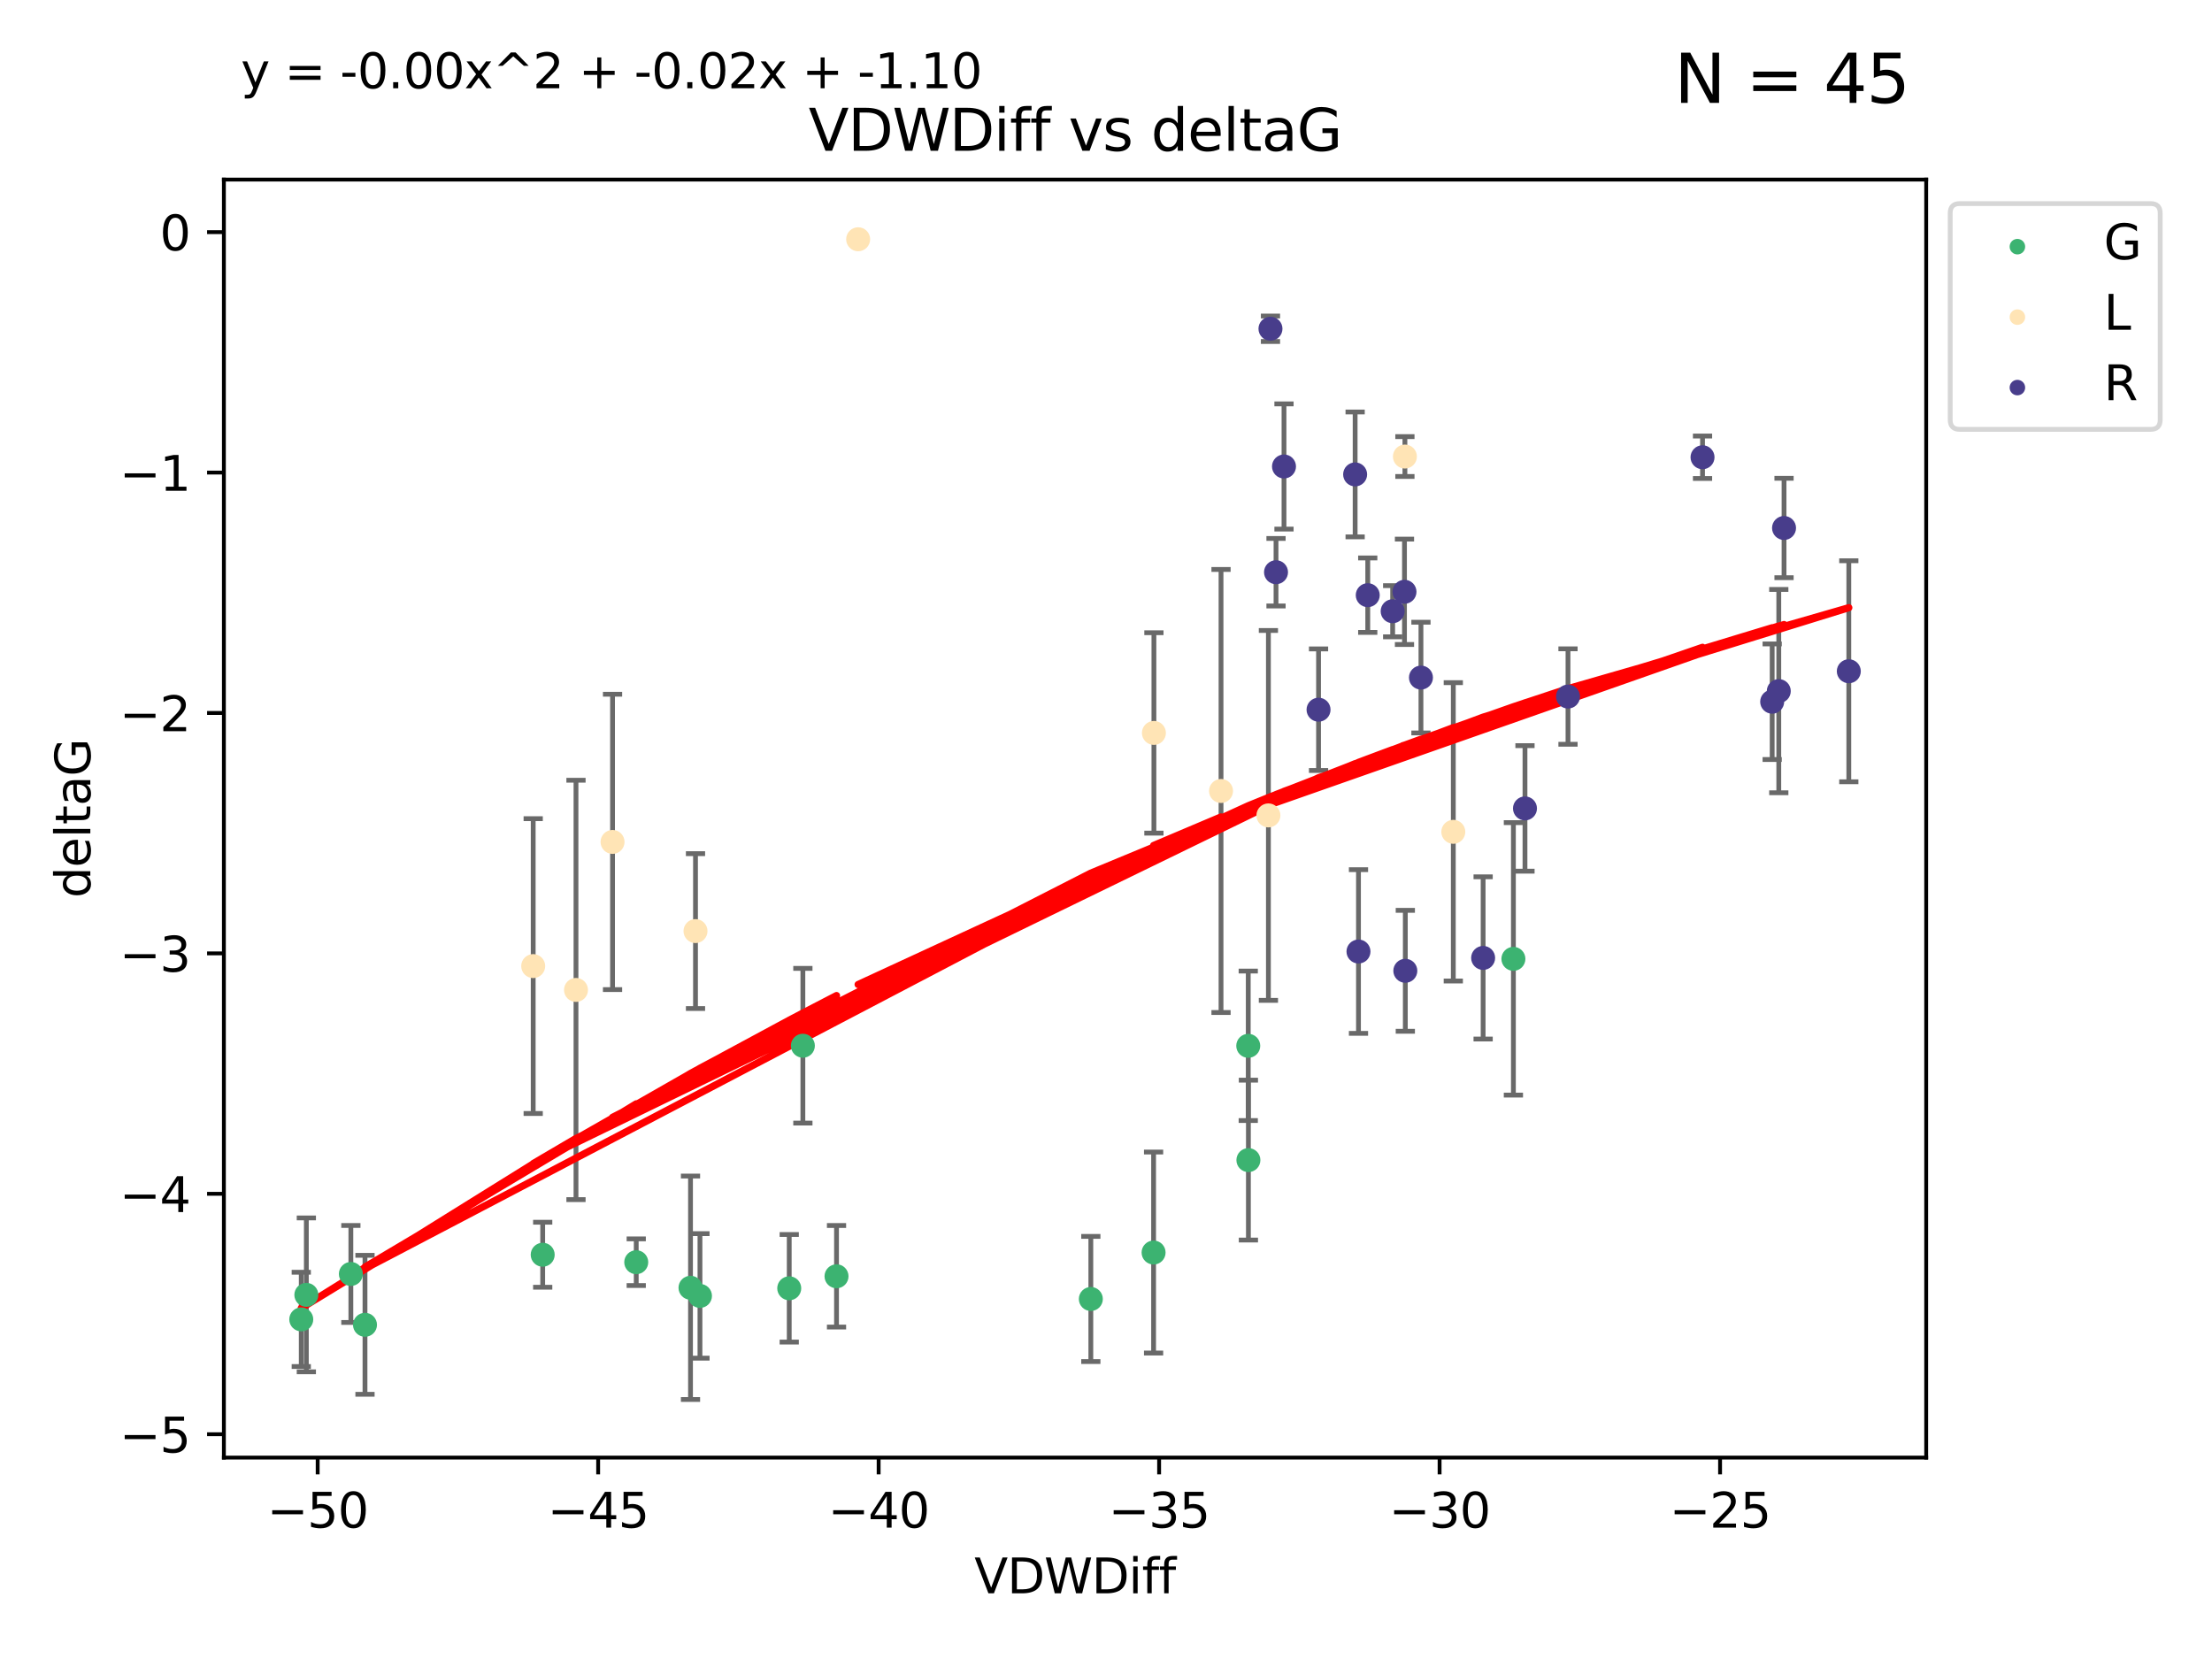 <?xml version="1.0" encoding="utf-8" standalone="no"?>
<!DOCTYPE svg PUBLIC "-//W3C//DTD SVG 1.1//EN"
  "http://www.w3.org/Graphics/SVG/1.1/DTD/svg11.dtd">
<svg xmlns:xlink="http://www.w3.org/1999/xlink" width="460.8pt" height="345.6pt" viewBox="0 0 460.8 345.6" xmlns="http://www.w3.org/2000/svg" version="1.1">
 <defs>
  <style type="text/css">*{stroke-linejoin: round; stroke-linecap: butt}</style>
 </defs>
 <g id="figure_1">
  <g id="patch_1">
   <path d="M 0 345.6 
L 460.8 345.6 
L 460.8 0 
L 0 0 
z
" style="fill: #ffffff"/>
  </g>
  <g id="axes_1">
   <g id="patch_2">
    <path d="M 46.64 303.64 
L 401.26 303.64 
L 401.26 37.411 
L 46.64 37.411 
z
" style="fill: #ffffff"/>
   </g>
   <g id="PathCollection_1">
    <defs>
     <path id="m4d1664f1c5" d="M 0 1.118 
C 0.297 1.118 0.581 1 0.791 0.791 
C 1 0.581 1.118 0.297 1.118 0 
C 1.118 -0.297 1 -0.581 0.791 -0.791 
C 0.581 -1 0.297 -1.118 0 -1.118 
C -0.297 -1.118 -0.581 -1 -0.791 -0.791 
C -1 -0.581 -1.118 -0.297 -1.118 0 
C -1.118 0.297 -1 0.581 -0.791 0.791 
C -0.581 1 -0.297 1.118 0 1.118 
z
" style="stroke: #3cb371"/>
    </defs>
    <g clip-path="url(#pb0899b7124)">
     <use xlink:href="#m4d1664f1c5" x="63.818" y="269.743" style="fill: #3cb371; stroke: #3cb371"/>
     <use xlink:href="#m4d1664f1c5" x="132.54" y="262.941" style="fill: #3cb371; stroke: #3cb371"/>
     <use xlink:href="#m4d1664f1c5" x="62.759" y="274.852" style="fill: #3cb371; stroke: #3cb371"/>
     <use xlink:href="#m4d1664f1c5" x="113.054" y="261.384" style="fill: #3cb371; stroke: #3cb371"/>
     <use xlink:href="#m4d1664f1c5" x="76.034" y="275.981" style="fill: #3cb371; stroke: #3cb371"/>
     <use xlink:href="#m4d1664f1c5" x="145.815" y="269.962" style="fill: #3cb371; stroke: #3cb371"/>
     <use xlink:href="#m4d1664f1c5" x="174.262" y="265.873" style="fill: #3cb371; stroke: #3cb371"/>
     <use xlink:href="#m4d1664f1c5" x="167.253" y="217.844" style="fill: #3cb371; stroke: #3cb371"/>
     <use xlink:href="#m4d1664f1c5" x="164.412" y="268.374" style="fill: #3cb371; stroke: #3cb371"/>
     <use xlink:href="#m4d1664f1c5" x="143.845" y="268.264" style="fill: #3cb371; stroke: #3cb371"/>
     <use xlink:href="#m4d1664f1c5" x="73.092" y="265.388" style="fill: #3cb371; stroke: #3cb371"/>
     <use xlink:href="#m4d1664f1c5" x="260.034" y="217.864" style="fill: #3cb371; stroke: #3cb371"/>
     <use xlink:href="#m4d1664f1c5" x="240.313" y="260.925" style="fill: #3cb371; stroke: #3cb371"/>
     <use xlink:href="#m4d1664f1c5" x="260.065" y="241.67" style="fill: #3cb371; stroke: #3cb371"/>
     <use xlink:href="#m4d1664f1c5" x="227.241" y="270.601" style="fill: #3cb371; stroke: #3cb371"/>
     <use xlink:href="#m4d1664f1c5" x="315.27" y="199.747" style="fill: #3cb371; stroke: #3cb371"/>
    </g>
   </g>
   <g id="PathCollection_2">
    <defs>
     <path id="ma3357a81ba" d="M 0 1.118 
C 0.297 1.118 0.581 1 0.791 0.791 
C 1 0.581 1.118 0.297 1.118 0 
C 1.118 -0.297 1 -0.581 0.791 -0.791 
C 0.581 -1 0.297 -1.118 0 -1.118 
C -0.297 -1.118 -0.581 -1 -0.791 -0.791 
C -1 -0.581 -1.118 -0.297 -1.118 0 
C -1.118 0.297 -1 0.581 -0.791 0.791 
C -0.581 1 -0.297 1.118 0 1.118 
z
" style="stroke: #ffe4b5"/>
    </defs>
    <g clip-path="url(#pb0899b7124)">
     <use xlink:href="#ma3357a81ba" x="144.886" y="193.963" style="fill: #ffe4b5; stroke: #ffe4b5"/>
     <use xlink:href="#ma3357a81ba" x="178.769" y="49.844" style="fill: #ffe4b5; stroke: #ffe4b5"/>
     <use xlink:href="#ma3357a81ba" x="254.362" y="164.777" style="fill: #ffe4b5; stroke: #ffe4b5"/>
     <use xlink:href="#ma3357a81ba" x="302.75" y="173.285" style="fill: #ffe4b5; stroke: #ffe4b5"/>
     <use xlink:href="#ma3357a81ba" x="127.604" y="175.387" style="fill: #ffe4b5; stroke: #ffe4b5"/>
     <use xlink:href="#ma3357a81ba" x="111.075" y="201.253" style="fill: #ffe4b5; stroke: #ffe4b5"/>
     <use xlink:href="#ma3357a81ba" x="119.989" y="206.221" style="fill: #ffe4b5; stroke: #ffe4b5"/>
     <use xlink:href="#ma3357a81ba" x="292.669" y="95.108" style="fill: #ffe4b5; stroke: #ffe4b5"/>
     <use xlink:href="#ma3357a81ba" x="264.233" y="169.864" style="fill: #ffe4b5; stroke: #ffe4b5"/>
     <use xlink:href="#ma3357a81ba" x="240.381" y="152.682" style="fill: #ffe4b5; stroke: #ffe4b5"/>
    </g>
   </g>
   <g id="PathCollection_3">
    <defs>
     <path id="maf3b89792a" d="M 0 1.118 
C 0.297 1.118 0.581 1 0.791 0.791 
C 1 0.581 1.118 0.297 1.118 0 
C 1.118 -0.297 1 -0.581 0.791 -0.791 
C 0.581 -1 0.297 -1.118 0 -1.118 
C -0.297 -1.118 -0.581 -1 -0.791 -0.791 
C -1 -0.581 -1.118 -0.297 -1.118 0 
C -1.118 0.297 -1 0.581 -0.791 0.791 
C -0.581 1 -0.297 1.118 0 1.118 
z
" style="stroke: #483d8b"/>
    </defs>
    <g clip-path="url(#pb0899b7124)">
     <use xlink:href="#maf3b89792a" x="264.662" y="68.484" style="fill: #483d8b; stroke: #483d8b"/>
     <use xlink:href="#maf3b89792a" x="282.299" y="98.829" style="fill: #483d8b; stroke: #483d8b"/>
     <use xlink:href="#maf3b89792a" x="274.677" y="147.842" style="fill: #483d8b; stroke: #483d8b"/>
     <use xlink:href="#maf3b89792a" x="371.647" y="109.988" style="fill: #483d8b; stroke: #483d8b"/>
     <use xlink:href="#maf3b89792a" x="308.963" y="199.552" style="fill: #483d8b; stroke: #483d8b"/>
     <use xlink:href="#maf3b89792a" x="265.818" y="119.203" style="fill: #483d8b; stroke: #483d8b"/>
     <use xlink:href="#maf3b89792a" x="385.141" y="139.834" style="fill: #483d8b; stroke: #483d8b"/>
     <use xlink:href="#maf3b89792a" x="326.643" y="145.105" style="fill: #483d8b; stroke: #483d8b"/>
     <use xlink:href="#maf3b89792a" x="292.579" y="123.281" style="fill: #483d8b; stroke: #483d8b"/>
     <use xlink:href="#maf3b89792a" x="296.01" y="141.152" style="fill: #483d8b; stroke: #483d8b"/>
     <use xlink:href="#maf3b89792a" x="282.997" y="198.218" style="fill: #483d8b; stroke: #483d8b"/>
     <use xlink:href="#maf3b89792a" x="290.115" y="127.33" style="fill: #483d8b; stroke: #483d8b"/>
     <use xlink:href="#maf3b89792a" x="284.927" y="123.986" style="fill: #483d8b; stroke: #483d8b"/>
     <use xlink:href="#maf3b89792a" x="369.178" y="146.181" style="fill: #483d8b; stroke: #483d8b"/>
     <use xlink:href="#maf3b89792a" x="317.681" y="168.407" style="fill: #483d8b; stroke: #483d8b"/>
     <use xlink:href="#maf3b89792a" x="267.479" y="97.176" style="fill: #483d8b; stroke: #483d8b"/>
     <use xlink:href="#maf3b89792a" x="354.668" y="95.253" style="fill: #483d8b; stroke: #483d8b"/>
     <use xlink:href="#maf3b89792a" x="370.553" y="143.969" style="fill: #483d8b; stroke: #483d8b"/>
     <use xlink:href="#maf3b89792a" x="292.754" y="202.235" style="fill: #483d8b; stroke: #483d8b"/>
    </g>
   </g>
   <g id="matplotlib.axis_1">
    <g id="xtick_1">
     <g id="line2d_1">
      <defs>
       <path id="m7ef72c9f76" d="M 0 0 
L 0 3.5 
" style="stroke: #000000; stroke-width: 0.8"/>
      </defs>
      <g>
       <use xlink:href="#m7ef72c9f76" x="66.177" y="303.64" style="stroke: #000000; stroke-width: 0.8"/>
      </g>
     </g>
     <g id="text_1">
      <!-- −50 -->
      <g transform="translate(55.625 318.238)scale(0.1 -0.1)">
       <defs>
        <path id="DejaVuSans-2212" d="M 678 2272 
L 4684 2272 
L 4684 1741 
L 678 1741 
L 678 2272 
z
" transform="scale(0.016)"/>
        <path id="DejaVuSans-35" d="M 691 4666 
L 3169 4666 
L 3169 4134 
L 1269 4134 
L 1269 2991 
Q 1406 3038 1543 3061 
Q 1681 3084 1819 3084 
Q 2600 3084 3056 2656 
Q 3513 2228 3513 1497 
Q 3513 744 3044 326 
Q 2575 -91 1722 -91 
Q 1428 -91 1123 -41 
Q 819 9 494 109 
L 494 744 
Q 775 591 1075 516 
Q 1375 441 1709 441 
Q 2250 441 2565 725 
Q 2881 1009 2881 1497 
Q 2881 1984 2565 2268 
Q 2250 2553 1709 2553 
Q 1456 2553 1204 2497 
Q 953 2441 691 2322 
L 691 4666 
z
" transform="scale(0.016)"/>
        <path id="DejaVuSans-30" d="M 2034 4250 
Q 1547 4250 1301 3770 
Q 1056 3291 1056 2328 
Q 1056 1369 1301 889 
Q 1547 409 2034 409 
Q 2525 409 2770 889 
Q 3016 1369 3016 2328 
Q 3016 3291 2770 3770 
Q 2525 4250 2034 4250 
z
M 2034 4750 
Q 2819 4750 3233 4129 
Q 3647 3509 3647 2328 
Q 3647 1150 3233 529 
Q 2819 -91 2034 -91 
Q 1250 -91 836 529 
Q 422 1150 422 2328 
Q 422 3509 836 4129 
Q 1250 4750 2034 4750 
z
" transform="scale(0.016)"/>
       </defs>
       <use xlink:href="#DejaVuSans-2212"/>
       <use xlink:href="#DejaVuSans-35" x="83.789"/>
       <use xlink:href="#DejaVuSans-30" x="147.412"/>
      </g>
     </g>
    </g>
    <g id="xtick_2">
     <g id="line2d_2">
      <g>
       <use xlink:href="#m7ef72c9f76" x="124.606" y="303.64" style="stroke: #000000; stroke-width: 0.8"/>
      </g>
     </g>
     <g id="text_2">
      <!-- −45 -->
      <g transform="translate(114.054 318.238)scale(0.1 -0.1)">
       <defs>
        <path id="DejaVuSans-34" d="M 2419 4116 
L 825 1625 
L 2419 1625 
L 2419 4116 
z
M 2253 4666 
L 3047 4666 
L 3047 1625 
L 3713 1625 
L 3713 1100 
L 3047 1100 
L 3047 0 
L 2419 0 
L 2419 1100 
L 313 1100 
L 313 1709 
L 2253 4666 
z
" transform="scale(0.016)"/>
       </defs>
       <use xlink:href="#DejaVuSans-2212"/>
       <use xlink:href="#DejaVuSans-34" x="83.789"/>
       <use xlink:href="#DejaVuSans-35" x="147.412"/>
      </g>
     </g>
    </g>
    <g id="xtick_3">
     <g id="line2d_3">
      <g>
       <use xlink:href="#m7ef72c9f76" x="183.036" y="303.64" style="stroke: #000000; stroke-width: 0.8"/>
      </g>
     </g>
     <g id="text_3">
      <!-- −40 -->
      <g transform="translate(172.483 318.238)scale(0.1 -0.1)">
       <use xlink:href="#DejaVuSans-2212"/>
       <use xlink:href="#DejaVuSans-34" x="83.789"/>
       <use xlink:href="#DejaVuSans-30" x="147.412"/>
      </g>
     </g>
    </g>
    <g id="xtick_4">
     <g id="line2d_4">
      <g>
       <use xlink:href="#m7ef72c9f76" x="241.465" y="303.64" style="stroke: #000000; stroke-width: 0.8"/>
      </g>
     </g>
     <g id="text_4">
      <!-- −35 -->
      <g transform="translate(230.912 318.238)scale(0.1 -0.1)">
       <defs>
        <path id="DejaVuSans-33" d="M 2597 2516 
Q 3050 2419 3304 2112 
Q 3559 1806 3559 1356 
Q 3559 666 3084 287 
Q 2609 -91 1734 -91 
Q 1441 -91 1130 -33 
Q 819 25 488 141 
L 488 750 
Q 750 597 1062 519 
Q 1375 441 1716 441 
Q 2309 441 2620 675 
Q 2931 909 2931 1356 
Q 2931 1769 2642 2001 
Q 2353 2234 1838 2234 
L 1294 2234 
L 1294 2753 
L 1863 2753 
Q 2328 2753 2575 2939 
Q 2822 3125 2822 3475 
Q 2822 3834 2567 4026 
Q 2313 4219 1838 4219 
Q 1578 4219 1281 4162 
Q 984 4106 628 3988 
L 628 4550 
Q 988 4650 1302 4700 
Q 1616 4750 1894 4750 
Q 2613 4750 3031 4423 
Q 3450 4097 3450 3541 
Q 3450 3153 3228 2886 
Q 3006 2619 2597 2516 
z
" transform="scale(0.016)"/>
       </defs>
       <use xlink:href="#DejaVuSans-2212"/>
       <use xlink:href="#DejaVuSans-33" x="83.789"/>
       <use xlink:href="#DejaVuSans-35" x="147.412"/>
      </g>
     </g>
    </g>
    <g id="xtick_5">
     <g id="line2d_5">
      <g>
       <use xlink:href="#m7ef72c9f76" x="299.894" y="303.64" style="stroke: #000000; stroke-width: 0.8"/>
      </g>
     </g>
     <g id="text_5">
      <!-- −30 -->
      <g transform="translate(289.342 318.238)scale(0.1 -0.1)">
       <use xlink:href="#DejaVuSans-2212"/>
       <use xlink:href="#DejaVuSans-33" x="83.789"/>
       <use xlink:href="#DejaVuSans-30" x="147.412"/>
      </g>
     </g>
    </g>
    <g id="xtick_6">
     <g id="line2d_6">
      <g>
       <use xlink:href="#m7ef72c9f76" x="358.323" y="303.64" style="stroke: #000000; stroke-width: 0.8"/>
      </g>
     </g>
     <g id="text_6">
      <!-- −25 -->
      <g transform="translate(347.771 318.238)scale(0.1 -0.1)">
       <defs>
        <path id="DejaVuSans-32" d="M 1228 531 
L 3431 531 
L 3431 0 
L 469 0 
L 469 531 
Q 828 903 1448 1529 
Q 2069 2156 2228 2338 
Q 2531 2678 2651 2914 
Q 2772 3150 2772 3378 
Q 2772 3750 2511 3984 
Q 2250 4219 1831 4219 
Q 1534 4219 1204 4116 
Q 875 4013 500 3803 
L 500 4441 
Q 881 4594 1212 4672 
Q 1544 4750 1819 4750 
Q 2544 4750 2975 4387 
Q 3406 4025 3406 3419 
Q 3406 3131 3298 2873 
Q 3191 2616 2906 2266 
Q 2828 2175 2409 1742 
Q 1991 1309 1228 531 
z
" transform="scale(0.016)"/>
       </defs>
       <use xlink:href="#DejaVuSans-2212"/>
       <use xlink:href="#DejaVuSans-32" x="83.789"/>
       <use xlink:href="#DejaVuSans-35" x="147.412"/>
      </g>
     </g>
    </g>
    <g id="text_7">
     <!-- VDWDiff -->
     <g transform="translate(202.977 331.917)scale(0.1 -0.1)">
      <defs>
       <path id="DejaVuSans-56" d="M 1831 0 
L 50 4666 
L 709 4666 
L 2188 738 
L 3669 4666 
L 4325 4666 
L 2547 0 
L 1831 0 
z
" transform="scale(0.016)"/>
       <path id="DejaVuSans-44" d="M 1259 4147 
L 1259 519 
L 2022 519 
Q 2988 519 3436 956 
Q 3884 1394 3884 2338 
Q 3884 3275 3436 3711 
Q 2988 4147 2022 4147 
L 1259 4147 
z
M 628 4666 
L 1925 4666 
Q 3281 4666 3915 4102 
Q 4550 3538 4550 2338 
Q 4550 1131 3912 565 
Q 3275 0 1925 0 
L 628 0 
L 628 4666 
z
" transform="scale(0.016)"/>
       <path id="DejaVuSans-57" d="M 213 4666 
L 850 4666 
L 1831 722 
L 2809 4666 
L 3519 4666 
L 4500 722 
L 5478 4666 
L 6119 4666 
L 4947 0 
L 4153 0 
L 3169 4050 
L 2175 0 
L 1381 0 
L 213 4666 
z
" transform="scale(0.016)"/>
       <path id="DejaVuSans-69" d="M 603 3500 
L 1178 3500 
L 1178 0 
L 603 0 
L 603 3500 
z
M 603 4863 
L 1178 4863 
L 1178 4134 
L 603 4134 
L 603 4863 
z
" transform="scale(0.016)"/>
       <path id="DejaVuSans-66" d="M 2375 4863 
L 2375 4384 
L 1825 4384 
Q 1516 4384 1395 4259 
Q 1275 4134 1275 3809 
L 1275 3500 
L 2222 3500 
L 2222 3053 
L 1275 3053 
L 1275 0 
L 697 0 
L 697 3053 
L 147 3053 
L 147 3500 
L 697 3500 
L 697 3744 
Q 697 4328 969 4595 
Q 1241 4863 1831 4863 
L 2375 4863 
z
" transform="scale(0.016)"/>
      </defs>
      <use xlink:href="#DejaVuSans-56"/>
      <use xlink:href="#DejaVuSans-44" x="68.408"/>
      <use xlink:href="#DejaVuSans-57" x="145.41"/>
      <use xlink:href="#DejaVuSans-44" x="244.287"/>
      <use xlink:href="#DejaVuSans-69" x="321.289"/>
      <use xlink:href="#DejaVuSans-66" x="349.072"/>
      <use xlink:href="#DejaVuSans-66" x="384.277"/>
     </g>
    </g>
   </g>
   <g id="matplotlib.axis_2">
    <g id="ytick_1">
     <g id="line2d_7">
      <defs>
       <path id="m0672470581" d="M 0 0 
L -3.5 0 
" style="stroke: #000000; stroke-width: 0.8"/>
      </defs>
      <g>
       <use xlink:href="#m0672470581" x="46.64" y="298.777" style="stroke: #000000; stroke-width: 0.8"/>
      </g>
     </g>
     <g id="text_8">
      <!-- −5 -->
      <g transform="translate(24.898 302.577)scale(0.1 -0.1)">
       <use xlink:href="#DejaVuSans-2212"/>
       <use xlink:href="#DejaVuSans-35" x="83.789"/>
      </g>
     </g>
    </g>
    <g id="ytick_2">
     <g id="line2d_8">
      <g>
       <use xlink:href="#m0672470581" x="46.64" y="248.693" style="stroke: #000000; stroke-width: 0.8"/>
      </g>
     </g>
     <g id="text_9">
      <!-- −4 -->
      <g transform="translate(24.898 252.493)scale(0.1 -0.1)">
       <use xlink:href="#DejaVuSans-2212"/>
       <use xlink:href="#DejaVuSans-34" x="83.789"/>
      </g>
     </g>
    </g>
    <g id="ytick_3">
     <g id="line2d_9">
      <g>
       <use xlink:href="#m0672470581" x="46.64" y="198.609" style="stroke: #000000; stroke-width: 0.8"/>
      </g>
     </g>
     <g id="text_10">
      <!-- −3 -->
      <g transform="translate(24.898 202.409)scale(0.1 -0.1)">
       <use xlink:href="#DejaVuSans-2212"/>
       <use xlink:href="#DejaVuSans-33" x="83.789"/>
      </g>
     </g>
    </g>
    <g id="ytick_4">
     <g id="line2d_10">
      <g>
       <use xlink:href="#m0672470581" x="46.64" y="148.525" style="stroke: #000000; stroke-width: 0.8"/>
      </g>
     </g>
     <g id="text_11">
      <!-- −2 -->
      <g transform="translate(24.898 152.325)scale(0.1 -0.1)">
       <use xlink:href="#DejaVuSans-2212"/>
       <use xlink:href="#DejaVuSans-32" x="83.789"/>
      </g>
     </g>
    </g>
    <g id="ytick_5">
     <g id="line2d_11">
      <g>
       <use xlink:href="#m0672470581" x="46.64" y="98.441" style="stroke: #000000; stroke-width: 0.8"/>
      </g>
     </g>
     <g id="text_12">
      <!-- −1 -->
      <g transform="translate(24.898 102.241)scale(0.1 -0.1)">
       <defs>
        <path id="DejaVuSans-31" d="M 794 531 
L 1825 531 
L 1825 4091 
L 703 3866 
L 703 4441 
L 1819 4666 
L 2450 4666 
L 2450 531 
L 3481 531 
L 3481 0 
L 794 0 
L 794 531 
z
" transform="scale(0.016)"/>
       </defs>
       <use xlink:href="#DejaVuSans-2212"/>
       <use xlink:href="#DejaVuSans-31" x="83.789"/>
      </g>
     </g>
    </g>
    <g id="ytick_6">
     <g id="line2d_12">
      <g>
       <use xlink:href="#m0672470581" x="46.64" y="48.357" style="stroke: #000000; stroke-width: 0.8"/>
      </g>
     </g>
     <g id="text_13">
      <!-- 0 -->
      <g transform="translate(33.278 52.157)scale(0.1 -0.1)">
       <use xlink:href="#DejaVuSans-30"/>
      </g>
     </g>
    </g>
    <g id="text_14">
     <!-- deltaG -->
     <g transform="translate(18.818 187.064)rotate(-90)scale(0.1 -0.1)">
      <defs>
       <path id="DejaVuSans-64" d="M 2906 2969 
L 2906 4863 
L 3481 4863 
L 3481 0 
L 2906 0 
L 2906 525 
Q 2725 213 2448 61 
Q 2172 -91 1784 -91 
Q 1150 -91 751 415 
Q 353 922 353 1747 
Q 353 2572 751 3078 
Q 1150 3584 1784 3584 
Q 2172 3584 2448 3432 
Q 2725 3281 2906 2969 
z
M 947 1747 
Q 947 1113 1208 752 
Q 1469 391 1925 391 
Q 2381 391 2643 752 
Q 2906 1113 2906 1747 
Q 2906 2381 2643 2742 
Q 2381 3103 1925 3103 
Q 1469 3103 1208 2742 
Q 947 2381 947 1747 
z
" transform="scale(0.016)"/>
       <path id="DejaVuSans-65" d="M 3597 1894 
L 3597 1613 
L 953 1613 
Q 991 1019 1311 708 
Q 1631 397 2203 397 
Q 2534 397 2845 478 
Q 3156 559 3463 722 
L 3463 178 
Q 3153 47 2828 -22 
Q 2503 -91 2169 -91 
Q 1331 -91 842 396 
Q 353 884 353 1716 
Q 353 2575 817 3079 
Q 1281 3584 2069 3584 
Q 2775 3584 3186 3129 
Q 3597 2675 3597 1894 
z
M 3022 2063 
Q 3016 2534 2758 2815 
Q 2500 3097 2075 3097 
Q 1594 3097 1305 2825 
Q 1016 2553 972 2059 
L 3022 2063 
z
" transform="scale(0.016)"/>
       <path id="DejaVuSans-6c" d="M 603 4863 
L 1178 4863 
L 1178 0 
L 603 0 
L 603 4863 
z
" transform="scale(0.016)"/>
       <path id="DejaVuSans-74" d="M 1172 4494 
L 1172 3500 
L 2356 3500 
L 2356 3053 
L 1172 3053 
L 1172 1153 
Q 1172 725 1289 603 
Q 1406 481 1766 481 
L 2356 481 
L 2356 0 
L 1766 0 
Q 1100 0 847 248 
Q 594 497 594 1153 
L 594 3053 
L 172 3053 
L 172 3500 
L 594 3500 
L 594 4494 
L 1172 4494 
z
" transform="scale(0.016)"/>
       <path id="DejaVuSans-61" d="M 2194 1759 
Q 1497 1759 1228 1600 
Q 959 1441 959 1056 
Q 959 750 1161 570 
Q 1363 391 1709 391 
Q 2188 391 2477 730 
Q 2766 1069 2766 1631 
L 2766 1759 
L 2194 1759 
z
M 3341 1997 
L 3341 0 
L 2766 0 
L 2766 531 
Q 2569 213 2275 61 
Q 1981 -91 1556 -91 
Q 1019 -91 701 211 
Q 384 513 384 1019 
Q 384 1609 779 1909 
Q 1175 2209 1959 2209 
L 2766 2209 
L 2766 2266 
Q 2766 2663 2505 2880 
Q 2244 3097 1772 3097 
Q 1472 3097 1187 3025 
Q 903 2953 641 2809 
L 641 3341 
Q 956 3463 1253 3523 
Q 1550 3584 1831 3584 
Q 2591 3584 2966 3190 
Q 3341 2797 3341 1997 
z
" transform="scale(0.016)"/>
       <path id="DejaVuSans-47" d="M 3809 666 
L 3809 1919 
L 2778 1919 
L 2778 2438 
L 4434 2438 
L 4434 434 
Q 4069 175 3628 42 
Q 3188 -91 2688 -91 
Q 1594 -91 976 548 
Q 359 1188 359 2328 
Q 359 3472 976 4111 
Q 1594 4750 2688 4750 
Q 3144 4750 3555 4637 
Q 3966 4525 4313 4306 
L 4313 3634 
Q 3963 3931 3569 4081 
Q 3175 4231 2741 4231 
Q 1884 4231 1454 3753 
Q 1025 3275 1025 2328 
Q 1025 1384 1454 906 
Q 1884 428 2741 428 
Q 3075 428 3337 486 
Q 3600 544 3809 666 
z
" transform="scale(0.016)"/>
      </defs>
      <use xlink:href="#DejaVuSans-64"/>
      <use xlink:href="#DejaVuSans-65" x="63.477"/>
      <use xlink:href="#DejaVuSans-6c" x="125"/>
      <use xlink:href="#DejaVuSans-74" x="152.783"/>
      <use xlink:href="#DejaVuSans-61" x="191.992"/>
      <use xlink:href="#DejaVuSans-47" x="253.271"/>
     </g>
    </g>
   </g>
   <g id="LineCollection_1">
    <path d="M 63.818 285.772 
L 63.818 253.715 
" clip-path="url(#pb0899b7124)" style="fill: none; stroke: #696969"/>
    <path d="M 132.54 267.802 
L 132.54 258.079 
" clip-path="url(#pb0899b7124)" style="fill: none; stroke: #696969"/>
    <path d="M 62.759 284.67 
L 62.759 265.033 
" clip-path="url(#pb0899b7124)" style="fill: none; stroke: #696969"/>
    <path d="M 113.054 268.157 
L 113.054 254.61 
" clip-path="url(#pb0899b7124)" style="fill: none; stroke: #696969"/>
    <path d="M 76.034 290.456 
L 76.034 261.506 
" clip-path="url(#pb0899b7124)" style="fill: none; stroke: #696969"/>
    <path d="M 145.815 282.93 
L 145.815 256.993 
" clip-path="url(#pb0899b7124)" style="fill: none; stroke: #696969"/>
    <path d="M 174.262 276.45 
L 174.262 255.296 
" clip-path="url(#pb0899b7124)" style="fill: none; stroke: #696969"/>
    <path d="M 167.253 233.954 
L 167.253 201.734 
" clip-path="url(#pb0899b7124)" style="fill: none; stroke: #696969"/>
    <path d="M 164.412 279.576 
L 164.412 257.173 
" clip-path="url(#pb0899b7124)" style="fill: none; stroke: #696969"/>
    <path d="M 143.845 291.539 
L 143.845 244.989 
" clip-path="url(#pb0899b7124)" style="fill: none; stroke: #696969"/>
    <path d="M 73.092 275.487 
L 73.092 255.289 
" clip-path="url(#pb0899b7124)" style="fill: none; stroke: #696969"/>
    <path d="M 260.034 233.433 
L 260.034 202.294 
" clip-path="url(#pb0899b7124)" style="fill: none; stroke: #696969"/>
    <path d="M 240.313 281.862 
L 240.313 239.989 
" clip-path="url(#pb0899b7124)" style="fill: none; stroke: #696969"/>
    <path d="M 260.065 258.322 
L 260.065 225.017 
" clip-path="url(#pb0899b7124)" style="fill: none; stroke: #696969"/>
    <path d="M 227.241 283.638 
L 227.241 257.563 
" clip-path="url(#pb0899b7124)" style="fill: none; stroke: #696969"/>
    <path d="M 315.27 228.126 
L 315.27 171.368 
" clip-path="url(#pb0899b7124)" style="fill: none; stroke: #696969"/>
   </g>
   <g id="line2d_13">
    <defs>
     <path id="m5f574d596e" d="M 2 0 
L -2 -0 
" style="stroke: #696969"/>
    </defs>
    <g clip-path="url(#pb0899b7124)">
     <use xlink:href="#m5f574d596e" x="63.818" y="285.772" style="fill: #696969; stroke: #696969"/>
     <use xlink:href="#m5f574d596e" x="132.54" y="267.802" style="fill: #696969; stroke: #696969"/>
     <use xlink:href="#m5f574d596e" x="62.759" y="284.67" style="fill: #696969; stroke: #696969"/>
     <use xlink:href="#m5f574d596e" x="113.054" y="268.157" style="fill: #696969; stroke: #696969"/>
     <use xlink:href="#m5f574d596e" x="76.034" y="290.456" style="fill: #696969; stroke: #696969"/>
     <use xlink:href="#m5f574d596e" x="145.815" y="282.93" style="fill: #696969; stroke: #696969"/>
     <use xlink:href="#m5f574d596e" x="174.262" y="276.45" style="fill: #696969; stroke: #696969"/>
     <use xlink:href="#m5f574d596e" x="167.253" y="233.954" style="fill: #696969; stroke: #696969"/>
     <use xlink:href="#m5f574d596e" x="164.412" y="279.576" style="fill: #696969; stroke: #696969"/>
     <use xlink:href="#m5f574d596e" x="143.845" y="291.539" style="fill: #696969; stroke: #696969"/>
     <use xlink:href="#m5f574d596e" x="73.092" y="275.487" style="fill: #696969; stroke: #696969"/>
     <use xlink:href="#m5f574d596e" x="260.034" y="233.433" style="fill: #696969; stroke: #696969"/>
     <use xlink:href="#m5f574d596e" x="240.313" y="281.862" style="fill: #696969; stroke: #696969"/>
     <use xlink:href="#m5f574d596e" x="260.065" y="258.322" style="fill: #696969; stroke: #696969"/>
     <use xlink:href="#m5f574d596e" x="227.241" y="283.638" style="fill: #696969; stroke: #696969"/>
     <use xlink:href="#m5f574d596e" x="315.27" y="228.126" style="fill: #696969; stroke: #696969"/>
    </g>
   </g>
   <g id="line2d_14">
    <g clip-path="url(#pb0899b7124)">
     <use xlink:href="#m5f574d596e" x="63.818" y="253.715" style="fill: #696969; stroke: #696969"/>
     <use xlink:href="#m5f574d596e" x="132.54" y="258.079" style="fill: #696969; stroke: #696969"/>
     <use xlink:href="#m5f574d596e" x="62.759" y="265.033" style="fill: #696969; stroke: #696969"/>
     <use xlink:href="#m5f574d596e" x="113.054" y="254.61" style="fill: #696969; stroke: #696969"/>
     <use xlink:href="#m5f574d596e" x="76.034" y="261.506" style="fill: #696969; stroke: #696969"/>
     <use xlink:href="#m5f574d596e" x="145.815" y="256.993" style="fill: #696969; stroke: #696969"/>
     <use xlink:href="#m5f574d596e" x="174.262" y="255.296" style="fill: #696969; stroke: #696969"/>
     <use xlink:href="#m5f574d596e" x="167.253" y="201.734" style="fill: #696969; stroke: #696969"/>
     <use xlink:href="#m5f574d596e" x="164.412" y="257.173" style="fill: #696969; stroke: #696969"/>
     <use xlink:href="#m5f574d596e" x="143.845" y="244.989" style="fill: #696969; stroke: #696969"/>
     <use xlink:href="#m5f574d596e" x="73.092" y="255.289" style="fill: #696969; stroke: #696969"/>
     <use xlink:href="#m5f574d596e" x="260.034" y="202.294" style="fill: #696969; stroke: #696969"/>
     <use xlink:href="#m5f574d596e" x="240.313" y="239.989" style="fill: #696969; stroke: #696969"/>
     <use xlink:href="#m5f574d596e" x="260.065" y="225.017" style="fill: #696969; stroke: #696969"/>
     <use xlink:href="#m5f574d596e" x="227.241" y="257.563" style="fill: #696969; stroke: #696969"/>
     <use xlink:href="#m5f574d596e" x="315.27" y="171.368" style="fill: #696969; stroke: #696969"/>
    </g>
   </g>
   <g id="LineCollection_2">
    <path d="M 144.886 210.096 
L 144.886 177.831 
" clip-path="url(#pb0899b7124)" style="fill: none; stroke: #696969"/>
    <path d="M 178.769 50.175 
L 178.769 49.513 
" clip-path="url(#pb0899b7124)" style="fill: none; stroke: #696969"/>
    <path d="M 254.362 210.924 
L 254.362 118.63 
" clip-path="url(#pb0899b7124)" style="fill: none; stroke: #696969"/>
    <path d="M 302.75 204.36 
L 302.75 142.21 
" clip-path="url(#pb0899b7124)" style="fill: none; stroke: #696969"/>
    <path d="M 127.604 206.148 
L 127.604 144.627 
" clip-path="url(#pb0899b7124)" style="fill: none; stroke: #696969"/>
    <path d="M 111.075 231.96 
L 111.075 170.546 
" clip-path="url(#pb0899b7124)" style="fill: none; stroke: #696969"/>
    <path d="M 119.989 249.9 
L 119.989 162.541 
" clip-path="url(#pb0899b7124)" style="fill: none; stroke: #696969"/>
    <path d="M 292.669 99.26 
L 292.669 90.955 
" clip-path="url(#pb0899b7124)" style="fill: none; stroke: #696969"/>
    <path d="M 264.233 208.391 
L 264.233 131.337 
" clip-path="url(#pb0899b7124)" style="fill: none; stroke: #696969"/>
    <path d="M 240.381 173.555 
L 240.381 131.809 
" clip-path="url(#pb0899b7124)" style="fill: none; stroke: #696969"/>
   </g>
   <g id="line2d_15">
    <g clip-path="url(#pb0899b7124)">
     <use xlink:href="#m5f574d596e" x="144.886" y="210.096" style="fill: #696969; stroke: #696969"/>
     <use xlink:href="#m5f574d596e" x="178.769" y="50.175" style="fill: #696969; stroke: #696969"/>
     <use xlink:href="#m5f574d596e" x="254.362" y="210.924" style="fill: #696969; stroke: #696969"/>
     <use xlink:href="#m5f574d596e" x="302.75" y="204.36" style="fill: #696969; stroke: #696969"/>
     <use xlink:href="#m5f574d596e" x="127.604" y="206.148" style="fill: #696969; stroke: #696969"/>
     <use xlink:href="#m5f574d596e" x="111.075" y="231.96" style="fill: #696969; stroke: #696969"/>
     <use xlink:href="#m5f574d596e" x="119.989" y="249.9" style="fill: #696969; stroke: #696969"/>
     <use xlink:href="#m5f574d596e" x="292.669" y="99.26" style="fill: #696969; stroke: #696969"/>
     <use xlink:href="#m5f574d596e" x="264.233" y="208.391" style="fill: #696969; stroke: #696969"/>
     <use xlink:href="#m5f574d596e" x="240.381" y="173.555" style="fill: #696969; stroke: #696969"/>
    </g>
   </g>
   <g id="line2d_16">
    <g clip-path="url(#pb0899b7124)">
     <use xlink:href="#m5f574d596e" x="144.886" y="177.831" style="fill: #696969; stroke: #696969"/>
     <use xlink:href="#m5f574d596e" x="178.769" y="49.513" style="fill: #696969; stroke: #696969"/>
     <use xlink:href="#m5f574d596e" x="254.362" y="118.63" style="fill: #696969; stroke: #696969"/>
     <use xlink:href="#m5f574d596e" x="302.75" y="142.21" style="fill: #696969; stroke: #696969"/>
     <use xlink:href="#m5f574d596e" x="127.604" y="144.627" style="fill: #696969; stroke: #696969"/>
     <use xlink:href="#m5f574d596e" x="111.075" y="170.546" style="fill: #696969; stroke: #696969"/>
     <use xlink:href="#m5f574d596e" x="119.989" y="162.541" style="fill: #696969; stroke: #696969"/>
     <use xlink:href="#m5f574d596e" x="292.669" y="90.955" style="fill: #696969; stroke: #696969"/>
     <use xlink:href="#m5f574d596e" x="264.233" y="131.337" style="fill: #696969; stroke: #696969"/>
     <use xlink:href="#m5f574d596e" x="240.381" y="131.809" style="fill: #696969; stroke: #696969"/>
    </g>
   </g>
   <g id="LineCollection_3">
    <path d="M 264.662 71.135 
L 264.662 65.833 
" clip-path="url(#pb0899b7124)" style="fill: none; stroke: #696969"/>
    <path d="M 282.299 111.836 
L 282.299 85.823 
" clip-path="url(#pb0899b7124)" style="fill: none; stroke: #696969"/>
    <path d="M 274.677 160.505 
L 274.677 135.179 
" clip-path="url(#pb0899b7124)" style="fill: none; stroke: #696969"/>
    <path d="M 371.647 120.339 
L 371.647 99.637 
" clip-path="url(#pb0899b7124)" style="fill: none; stroke: #696969"/>
    <path d="M 308.963 216.446 
L 308.963 182.658 
" clip-path="url(#pb0899b7124)" style="fill: none; stroke: #696969"/>
    <path d="M 265.818 126.233 
L 265.818 112.174 
" clip-path="url(#pb0899b7124)" style="fill: none; stroke: #696969"/>
    <path d="M 385.141 162.856 
L 385.141 116.813 
" clip-path="url(#pb0899b7124)" style="fill: none; stroke: #696969"/>
    <path d="M 326.643 155.047 
L 326.643 135.162 
" clip-path="url(#pb0899b7124)" style="fill: none; stroke: #696969"/>
    <path d="M 292.579 134.257 
L 292.579 112.306 
" clip-path="url(#pb0899b7124)" style="fill: none; stroke: #696969"/>
    <path d="M 296.01 152.682 
L 296.01 129.621 
" clip-path="url(#pb0899b7124)" style="fill: none; stroke: #696969"/>
    <path d="M 282.997 215.267 
L 282.997 181.17 
" clip-path="url(#pb0899b7124)" style="fill: none; stroke: #696969"/>
    <path d="M 290.115 132.661 
L 290.115 121.999 
" clip-path="url(#pb0899b7124)" style="fill: none; stroke: #696969"/>
    <path d="M 284.927 131.738 
L 284.927 116.234 
" clip-path="url(#pb0899b7124)" style="fill: none; stroke: #696969"/>
    <path d="M 369.178 158.222 
L 369.178 134.139 
" clip-path="url(#pb0899b7124)" style="fill: none; stroke: #696969"/>
    <path d="M 317.681 181.481 
L 317.681 155.333 
" clip-path="url(#pb0899b7124)" style="fill: none; stroke: #696969"/>
    <path d="M 267.479 110.215 
L 267.479 84.136 
" clip-path="url(#pb0899b7124)" style="fill: none; stroke: #696969"/>
    <path d="M 354.668 99.675 
L 354.668 90.831 
" clip-path="url(#pb0899b7124)" style="fill: none; stroke: #696969"/>
    <path d="M 370.553 165.144 
L 370.553 122.794 
" clip-path="url(#pb0899b7124)" style="fill: none; stroke: #696969"/>
    <path d="M 292.754 214.83 
L 292.754 189.64 
" clip-path="url(#pb0899b7124)" style="fill: none; stroke: #696969"/>
   </g>
   <g id="line2d_17">
    <g clip-path="url(#pb0899b7124)">
     <use xlink:href="#m5f574d596e" x="264.662" y="71.135" style="fill: #696969; stroke: #696969"/>
     <use xlink:href="#m5f574d596e" x="282.299" y="111.836" style="fill: #696969; stroke: #696969"/>
     <use xlink:href="#m5f574d596e" x="274.677" y="160.505" style="fill: #696969; stroke: #696969"/>
     <use xlink:href="#m5f574d596e" x="371.647" y="120.339" style="fill: #696969; stroke: #696969"/>
     <use xlink:href="#m5f574d596e" x="308.963" y="216.446" style="fill: #696969; stroke: #696969"/>
     <use xlink:href="#m5f574d596e" x="265.818" y="126.233" style="fill: #696969; stroke: #696969"/>
     <use xlink:href="#m5f574d596e" x="385.141" y="162.856" style="fill: #696969; stroke: #696969"/>
     <use xlink:href="#m5f574d596e" x="326.643" y="155.047" style="fill: #696969; stroke: #696969"/>
     <use xlink:href="#m5f574d596e" x="292.579" y="134.257" style="fill: #696969; stroke: #696969"/>
     <use xlink:href="#m5f574d596e" x="296.01" y="152.682" style="fill: #696969; stroke: #696969"/>
     <use xlink:href="#m5f574d596e" x="282.997" y="215.267" style="fill: #696969; stroke: #696969"/>
     <use xlink:href="#m5f574d596e" x="290.115" y="132.661" style="fill: #696969; stroke: #696969"/>
     <use xlink:href="#m5f574d596e" x="284.927" y="131.738" style="fill: #696969; stroke: #696969"/>
     <use xlink:href="#m5f574d596e" x="369.178" y="158.222" style="fill: #696969; stroke: #696969"/>
     <use xlink:href="#m5f574d596e" x="317.681" y="181.481" style="fill: #696969; stroke: #696969"/>
     <use xlink:href="#m5f574d596e" x="267.479" y="110.215" style="fill: #696969; stroke: #696969"/>
     <use xlink:href="#m5f574d596e" x="354.668" y="99.675" style="fill: #696969; stroke: #696969"/>
     <use xlink:href="#m5f574d596e" x="370.553" y="165.144" style="fill: #696969; stroke: #696969"/>
     <use xlink:href="#m5f574d596e" x="292.754" y="214.83" style="fill: #696969; stroke: #696969"/>
    </g>
   </g>
   <g id="line2d_18">
    <g clip-path="url(#pb0899b7124)">
     <use xlink:href="#m5f574d596e" x="264.662" y="65.833" style="fill: #696969; stroke: #696969"/>
     <use xlink:href="#m5f574d596e" x="282.299" y="85.823" style="fill: #696969; stroke: #696969"/>
     <use xlink:href="#m5f574d596e" x="274.677" y="135.179" style="fill: #696969; stroke: #696969"/>
     <use xlink:href="#m5f574d596e" x="371.647" y="99.637" style="fill: #696969; stroke: #696969"/>
     <use xlink:href="#m5f574d596e" x="308.963" y="182.658" style="fill: #696969; stroke: #696969"/>
     <use xlink:href="#m5f574d596e" x="265.818" y="112.174" style="fill: #696969; stroke: #696969"/>
     <use xlink:href="#m5f574d596e" x="385.141" y="116.813" style="fill: #696969; stroke: #696969"/>
     <use xlink:href="#m5f574d596e" x="326.643" y="135.162" style="fill: #696969; stroke: #696969"/>
     <use xlink:href="#m5f574d596e" x="292.579" y="112.306" style="fill: #696969; stroke: #696969"/>
     <use xlink:href="#m5f574d596e" x="296.01" y="129.621" style="fill: #696969; stroke: #696969"/>
     <use xlink:href="#m5f574d596e" x="282.997" y="181.17" style="fill: #696969; stroke: #696969"/>
     <use xlink:href="#m5f574d596e" x="290.115" y="121.999" style="fill: #696969; stroke: #696969"/>
     <use xlink:href="#m5f574d596e" x="284.927" y="116.234" style="fill: #696969; stroke: #696969"/>
     <use xlink:href="#m5f574d596e" x="369.178" y="134.139" style="fill: #696969; stroke: #696969"/>
     <use xlink:href="#m5f574d596e" x="317.681" y="155.333" style="fill: #696969; stroke: #696969"/>
     <use xlink:href="#m5f574d596e" x="267.479" y="84.136" style="fill: #696969; stroke: #696969"/>
     <use xlink:href="#m5f574d596e" x="354.668" y="90.831" style="fill: #696969; stroke: #696969"/>
     <use xlink:href="#m5f574d596e" x="370.553" y="122.794" style="fill: #696969; stroke: #696969"/>
     <use xlink:href="#m5f574d596e" x="292.754" y="189.64" style="fill: #696969; stroke: #696969"/>
    </g>
   </g>
   <g id="line2d_19">
    <path d="M 63.818 271.817 
L 132.54 229.947 
L 62.759 272.508 
L 113.054 241.222 
L 144.886 223.048 
L 76.034 263.944 
L 145.815 222.537 
L 174.262 207.397 
L 167.253 211.034 
L 164.412 212.525 
L 143.845 223.623 
L 73.092 265.823 
L 260.034 167.849 
L 178.769 205.091 
L 254.362 170.181 
L 240.313 176.131 
L 302.75 151.571 
L 264.662 165.975 
L 260.065 167.836 
L 127.604 232.758 
L 227.241 181.887 
L 282.299 159.08 
L 111.075 242.393 
L 119.989 237.155 
L 274.677 162.012 
L 371.647 130.104 
L 308.963 149.392 
L 265.818 165.511 
L 292.669 155.207 
L 385.141 126.592 
L 326.643 143.457 
L 315.27 147.23 
L 292.579 155.24 
L 296.01 153.988 
L 282.997 158.815 
L 290.115 156.149 
L 264.233 166.147 
L 284.927 158.086 
L 369.178 130.771 
L 317.681 146.417 
L 267.479 164.848 
L 354.668 134.846 
L 240.381 176.101 
L 370.553 130.399 
L 292.754 155.176 
" clip-path="url(#pb0899b7124)" style="fill: none; stroke: #ff0000; stroke-width: 1.5; stroke-linecap: square"/>
   </g>
   <g id="line2d_20">
    <defs>
     <path id="m35cd3a6c2a" d="M 0 2 
C 0.53 2 1.039 1.789 1.414 1.414 
C 1.789 1.039 2 0.53 2 0 
C 2 -0.53 1.789 -1.039 1.414 -1.414 
C 1.039 -1.789 0.53 -2 0 -2 
C -0.53 -2 -1.039 -1.789 -1.414 -1.414 
C -1.789 -1.039 -2 -0.53 -2 0 
C -2 0.53 -1.789 1.039 -1.414 1.414 
C -1.039 1.789 -0.53 2 0 2 
z
" style="stroke: #3cb371"/>
    </defs>
    <g clip-path="url(#pb0899b7124)">
     <use xlink:href="#m35cd3a6c2a" x="63.818" y="269.743" style="fill: #3cb371; stroke: #3cb371"/>
     <use xlink:href="#m35cd3a6c2a" x="132.54" y="262.941" style="fill: #3cb371; stroke: #3cb371"/>
     <use xlink:href="#m35cd3a6c2a" x="62.759" y="274.852" style="fill: #3cb371; stroke: #3cb371"/>
     <use xlink:href="#m35cd3a6c2a" x="113.054" y="261.384" style="fill: #3cb371; stroke: #3cb371"/>
     <use xlink:href="#m35cd3a6c2a" x="76.034" y="275.981" style="fill: #3cb371; stroke: #3cb371"/>
     <use xlink:href="#m35cd3a6c2a" x="145.815" y="269.962" style="fill: #3cb371; stroke: #3cb371"/>
     <use xlink:href="#m35cd3a6c2a" x="174.262" y="265.873" style="fill: #3cb371; stroke: #3cb371"/>
     <use xlink:href="#m35cd3a6c2a" x="167.253" y="217.844" style="fill: #3cb371; stroke: #3cb371"/>
     <use xlink:href="#m35cd3a6c2a" x="164.412" y="268.374" style="fill: #3cb371; stroke: #3cb371"/>
     <use xlink:href="#m35cd3a6c2a" x="143.845" y="268.264" style="fill: #3cb371; stroke: #3cb371"/>
     <use xlink:href="#m35cd3a6c2a" x="73.092" y="265.388" style="fill: #3cb371; stroke: #3cb371"/>
     <use xlink:href="#m35cd3a6c2a" x="260.034" y="217.864" style="fill: #3cb371; stroke: #3cb371"/>
     <use xlink:href="#m35cd3a6c2a" x="240.313" y="260.925" style="fill: #3cb371; stroke: #3cb371"/>
     <use xlink:href="#m35cd3a6c2a" x="260.065" y="241.67" style="fill: #3cb371; stroke: #3cb371"/>
     <use xlink:href="#m35cd3a6c2a" x="227.241" y="270.601" style="fill: #3cb371; stroke: #3cb371"/>
     <use xlink:href="#m35cd3a6c2a" x="315.27" y="199.747" style="fill: #3cb371; stroke: #3cb371"/>
    </g>
   </g>
   <g id="line2d_21">
    <defs>
     <path id="md44232c231" d="M 0 2 
C 0.53 2 1.039 1.789 1.414 1.414 
C 1.789 1.039 2 0.53 2 0 
C 2 -0.53 1.789 -1.039 1.414 -1.414 
C 1.039 -1.789 0.53 -2 0 -2 
C -0.53 -2 -1.039 -1.789 -1.414 -1.414 
C -1.789 -1.039 -2 -0.53 -2 0 
C -2 0.53 -1.789 1.039 -1.414 1.414 
C -1.039 1.789 -0.53 2 0 2 
z
" style="stroke: #ffe4b5"/>
    </defs>
    <g clip-path="url(#pb0899b7124)">
     <use xlink:href="#md44232c231" x="144.886" y="193.963" style="fill: #ffe4b5; stroke: #ffe4b5"/>
     <use xlink:href="#md44232c231" x="178.769" y="49.844" style="fill: #ffe4b5; stroke: #ffe4b5"/>
     <use xlink:href="#md44232c231" x="254.362" y="164.777" style="fill: #ffe4b5; stroke: #ffe4b5"/>
     <use xlink:href="#md44232c231" x="302.75" y="173.285" style="fill: #ffe4b5; stroke: #ffe4b5"/>
     <use xlink:href="#md44232c231" x="127.604" y="175.387" style="fill: #ffe4b5; stroke: #ffe4b5"/>
     <use xlink:href="#md44232c231" x="111.075" y="201.253" style="fill: #ffe4b5; stroke: #ffe4b5"/>
     <use xlink:href="#md44232c231" x="119.989" y="206.221" style="fill: #ffe4b5; stroke: #ffe4b5"/>
     <use xlink:href="#md44232c231" x="292.669" y="95.108" style="fill: #ffe4b5; stroke: #ffe4b5"/>
     <use xlink:href="#md44232c231" x="264.233" y="169.864" style="fill: #ffe4b5; stroke: #ffe4b5"/>
     <use xlink:href="#md44232c231" x="240.381" y="152.682" style="fill: #ffe4b5; stroke: #ffe4b5"/>
    </g>
   </g>
   <g id="line2d_22">
    <defs>
     <path id="m581bde4e93" d="M 0 2 
C 0.53 2 1.039 1.789 1.414 1.414 
C 1.789 1.039 2 0.53 2 0 
C 2 -0.53 1.789 -1.039 1.414 -1.414 
C 1.039 -1.789 0.53 -2 0 -2 
C -0.53 -2 -1.039 -1.789 -1.414 -1.414 
C -1.789 -1.039 -2 -0.53 -2 0 
C -2 0.53 -1.789 1.039 -1.414 1.414 
C -1.039 1.789 -0.53 2 0 2 
z
" style="stroke: #483d8b"/>
    </defs>
    <g clip-path="url(#pb0899b7124)">
     <use xlink:href="#m581bde4e93" x="264.662" y="68.484" style="fill: #483d8b; stroke: #483d8b"/>
     <use xlink:href="#m581bde4e93" x="282.299" y="98.829" style="fill: #483d8b; stroke: #483d8b"/>
     <use xlink:href="#m581bde4e93" x="274.677" y="147.842" style="fill: #483d8b; stroke: #483d8b"/>
     <use xlink:href="#m581bde4e93" x="371.647" y="109.988" style="fill: #483d8b; stroke: #483d8b"/>
     <use xlink:href="#m581bde4e93" x="308.963" y="199.552" style="fill: #483d8b; stroke: #483d8b"/>
     <use xlink:href="#m581bde4e93" x="265.818" y="119.203" style="fill: #483d8b; stroke: #483d8b"/>
     <use xlink:href="#m581bde4e93" x="385.141" y="139.834" style="fill: #483d8b; stroke: #483d8b"/>
     <use xlink:href="#m581bde4e93" x="326.643" y="145.105" style="fill: #483d8b; stroke: #483d8b"/>
     <use xlink:href="#m581bde4e93" x="292.579" y="123.281" style="fill: #483d8b; stroke: #483d8b"/>
     <use xlink:href="#m581bde4e93" x="296.01" y="141.152" style="fill: #483d8b; stroke: #483d8b"/>
     <use xlink:href="#m581bde4e93" x="282.997" y="198.218" style="fill: #483d8b; stroke: #483d8b"/>
     <use xlink:href="#m581bde4e93" x="290.115" y="127.33" style="fill: #483d8b; stroke: #483d8b"/>
     <use xlink:href="#m581bde4e93" x="284.927" y="123.986" style="fill: #483d8b; stroke: #483d8b"/>
     <use xlink:href="#m581bde4e93" x="369.178" y="146.181" style="fill: #483d8b; stroke: #483d8b"/>
     <use xlink:href="#m581bde4e93" x="317.681" y="168.407" style="fill: #483d8b; stroke: #483d8b"/>
     <use xlink:href="#m581bde4e93" x="267.479" y="97.176" style="fill: #483d8b; stroke: #483d8b"/>
     <use xlink:href="#m581bde4e93" x="354.668" y="95.253" style="fill: #483d8b; stroke: #483d8b"/>
     <use xlink:href="#m581bde4e93" x="370.553" y="143.969" style="fill: #483d8b; stroke: #483d8b"/>
     <use xlink:href="#m581bde4e93" x="292.754" y="202.235" style="fill: #483d8b; stroke: #483d8b"/>
    </g>
   </g>
   <g id="patch_3">
    <path d="M 46.64 303.64 
L 46.64 37.411 
" style="fill: none; stroke: #000000; stroke-width: 0.8; stroke-linejoin: miter; stroke-linecap: square"/>
   </g>
   <g id="patch_4">
    <path d="M 401.26 303.64 
L 401.26 37.411 
" style="fill: none; stroke: #000000; stroke-width: 0.8; stroke-linejoin: miter; stroke-linecap: square"/>
   </g>
   <g id="patch_5">
    <path d="M 46.64 303.64 
L 401.26 303.64 
" style="fill: none; stroke: #000000; stroke-width: 0.8; stroke-linejoin: miter; stroke-linecap: square"/>
   </g>
   <g id="patch_6">
    <path d="M 46.64 37.411 
L 401.26 37.411 
" style="fill: none; stroke: #000000; stroke-width: 0.8; stroke-linejoin: miter; stroke-linecap: square"/>
   </g>
   <g id="text_15">
    <!-- N = 45 -->
    <g transform="translate(348.795 21.426)scale(0.14 -0.14)">
     <defs>
      <path id="DejaVuSans-4e" d="M 628 4666 
L 1478 4666 
L 3547 763 
L 3547 4666 
L 4159 4666 
L 4159 0 
L 3309 0 
L 1241 3903 
L 1241 0 
L 628 0 
L 628 4666 
z
" transform="scale(0.016)"/>
      <path id="DejaVuSans-20" transform="scale(0.016)"/>
      <path id="DejaVuSans-3d" d="M 678 2906 
L 4684 2906 
L 4684 2381 
L 678 2381 
L 678 2906 
z
M 678 1631 
L 4684 1631 
L 4684 1100 
L 678 1100 
L 678 1631 
z
" transform="scale(0.016)"/>
     </defs>
     <use xlink:href="#DejaVuSans-4e"/>
     <use xlink:href="#DejaVuSans-20" x="74.805"/>
     <use xlink:href="#DejaVuSans-3d" x="106.592"/>
     <use xlink:href="#DejaVuSans-20" x="190.381"/>
     <use xlink:href="#DejaVuSans-34" x="222.168"/>
     <use xlink:href="#DejaVuSans-35" x="285.791"/>
    </g>
   </g>
   <g id="text_16">
    <!-- y = -0.00x^2 + -0.02x + -1.10 -->
    <g transform="translate(50.186 18.387)scale(0.1 -0.1)">
     <defs>
      <path id="DejaVuSans-79" d="M 2059 -325 
Q 1816 -950 1584 -1140 
Q 1353 -1331 966 -1331 
L 506 -1331 
L 506 -850 
L 844 -850 
Q 1081 -850 1212 -737 
Q 1344 -625 1503 -206 
L 1606 56 
L 191 3500 
L 800 3500 
L 1894 763 
L 2988 3500 
L 3597 3500 
L 2059 -325 
z
" transform="scale(0.016)"/>
      <path id="DejaVuSans-2d" d="M 313 2009 
L 1997 2009 
L 1997 1497 
L 313 1497 
L 313 2009 
z
" transform="scale(0.016)"/>
      <path id="DejaVuSans-2e" d="M 684 794 
L 1344 794 
L 1344 0 
L 684 0 
L 684 794 
z
" transform="scale(0.016)"/>
      <path id="DejaVuSans-78" d="M 3513 3500 
L 2247 1797 
L 3578 0 
L 2900 0 
L 1881 1375 
L 863 0 
L 184 0 
L 1544 1831 
L 300 3500 
L 978 3500 
L 1906 2253 
L 2834 3500 
L 3513 3500 
z
" transform="scale(0.016)"/>
      <path id="DejaVuSans-5e" d="M 2988 4666 
L 4684 2925 
L 4056 2925 
L 2681 4159 
L 1306 2925 
L 678 2925 
L 2375 4666 
L 2988 4666 
z
" transform="scale(0.016)"/>
      <path id="DejaVuSans-2b" d="M 2944 4013 
L 2944 2272 
L 4684 2272 
L 4684 1741 
L 2944 1741 
L 2944 0 
L 2419 0 
L 2419 1741 
L 678 1741 
L 678 2272 
L 2419 2272 
L 2419 4013 
L 2944 4013 
z
" transform="scale(0.016)"/>
     </defs>
     <use xlink:href="#DejaVuSans-79"/>
     <use xlink:href="#DejaVuSans-20" x="59.18"/>
     <use xlink:href="#DejaVuSans-3d" x="90.967"/>
     <use xlink:href="#DejaVuSans-20" x="174.756"/>
     <use xlink:href="#DejaVuSans-2d" x="206.543"/>
     <use xlink:href="#DejaVuSans-30" x="242.627"/>
     <use xlink:href="#DejaVuSans-2e" x="306.25"/>
     <use xlink:href="#DejaVuSans-30" x="338.037"/>
     <use xlink:href="#DejaVuSans-30" x="401.66"/>
     <use xlink:href="#DejaVuSans-78" x="465.283"/>
     <use xlink:href="#DejaVuSans-5e" x="524.463"/>
     <use xlink:href="#DejaVuSans-32" x="608.252"/>
     <use xlink:href="#DejaVuSans-20" x="671.875"/>
     <use xlink:href="#DejaVuSans-2b" x="703.662"/>
     <use xlink:href="#DejaVuSans-20" x="787.451"/>
     <use xlink:href="#DejaVuSans-2d" x="819.238"/>
     <use xlink:href="#DejaVuSans-30" x="855.322"/>
     <use xlink:href="#DejaVuSans-2e" x="918.945"/>
     <use xlink:href="#DejaVuSans-30" x="950.732"/>
     <use xlink:href="#DejaVuSans-32" x="1014.355"/>
     <use xlink:href="#DejaVuSans-78" x="1077.979"/>
     <use xlink:href="#DejaVuSans-20" x="1137.158"/>
     <use xlink:href="#DejaVuSans-2b" x="1168.945"/>
     <use xlink:href="#DejaVuSans-20" x="1252.734"/>
     <use xlink:href="#DejaVuSans-2d" x="1284.521"/>
     <use xlink:href="#DejaVuSans-31" x="1320.605"/>
     <use xlink:href="#DejaVuSans-2e" x="1384.229"/>
     <use xlink:href="#DejaVuSans-31" x="1416.016"/>
     <use xlink:href="#DejaVuSans-30" x="1479.639"/>
    </g>
   </g>
   <g id="text_17">
    <!-- VDWDiff vs deltaG -->
    <g transform="translate(168.445 31.411)scale(0.12 -0.12)">
     <defs>
      <path id="DejaVuSans-76" d="M 191 3500 
L 800 3500 
L 1894 563 
L 2988 3500 
L 3597 3500 
L 2284 0 
L 1503 0 
L 191 3500 
z
" transform="scale(0.016)"/>
      <path id="DejaVuSans-73" d="M 2834 3397 
L 2834 2853 
Q 2591 2978 2328 3040 
Q 2066 3103 1784 3103 
Q 1356 3103 1142 2972 
Q 928 2841 928 2578 
Q 928 2378 1081 2264 
Q 1234 2150 1697 2047 
L 1894 2003 
Q 2506 1872 2764 1633 
Q 3022 1394 3022 966 
Q 3022 478 2636 193 
Q 2250 -91 1575 -91 
Q 1294 -91 989 -36 
Q 684 19 347 128 
L 347 722 
Q 666 556 975 473 
Q 1284 391 1588 391 
Q 1994 391 2212 530 
Q 2431 669 2431 922 
Q 2431 1156 2273 1281 
Q 2116 1406 1581 1522 
L 1381 1569 
Q 847 1681 609 1914 
Q 372 2147 372 2553 
Q 372 3047 722 3315 
Q 1072 3584 1716 3584 
Q 2034 3584 2315 3537 
Q 2597 3491 2834 3397 
z
" transform="scale(0.016)"/>
     </defs>
     <use xlink:href="#DejaVuSans-56"/>
     <use xlink:href="#DejaVuSans-44" x="68.408"/>
     <use xlink:href="#DejaVuSans-57" x="145.41"/>
     <use xlink:href="#DejaVuSans-44" x="244.287"/>
     <use xlink:href="#DejaVuSans-69" x="321.289"/>
     <use xlink:href="#DejaVuSans-66" x="349.072"/>
     <use xlink:href="#DejaVuSans-66" x="384.277"/>
     <use xlink:href="#DejaVuSans-20" x="419.482"/>
     <use xlink:href="#DejaVuSans-76" x="451.27"/>
     <use xlink:href="#DejaVuSans-73" x="510.449"/>
     <use xlink:href="#DejaVuSans-20" x="562.549"/>
     <use xlink:href="#DejaVuSans-64" x="594.336"/>
     <use xlink:href="#DejaVuSans-65" x="657.812"/>
     <use xlink:href="#DejaVuSans-6c" x="719.336"/>
     <use xlink:href="#DejaVuSans-74" x="747.119"/>
     <use xlink:href="#DejaVuSans-61" x="786.328"/>
     <use xlink:href="#DejaVuSans-47" x="847.607"/>
    </g>
   </g>
   <g id="legend_1">
    <g id="patch_7">
     <path d="M 408.26 89.446 
L 448.008 89.446 
Q 450.008 89.446 450.008 87.446 
L 450.008 44.411 
Q 450.008 42.411 448.008 42.411 
L 408.26 42.411 
Q 406.26 42.411 406.26 44.411 
L 406.26 87.446 
Q 406.26 89.446 408.26 89.446 
z
" style="fill: #ffffff; opacity: 0.8; stroke: #cccccc; stroke-linejoin: miter"/>
    </g>
    <g id="PathCollection_4">
     <g>
      <use xlink:href="#m4d1664f1c5" x="420.26" y="51.385" style="fill: #3cb371; stroke: #3cb371"/>
     </g>
    </g>
    <g id="text_18">
     <!-- G -->
     <g transform="translate(438.26 54.01)scale(0.1 -0.1)">
      <use xlink:href="#DejaVuSans-47"/>
     </g>
    </g>
    <g id="PathCollection_5">
     <g>
      <use xlink:href="#ma3357a81ba" x="420.26" y="66.063" style="fill: #ffe4b5; stroke: #ffe4b5"/>
     </g>
    </g>
    <g id="text_19">
     <!-- L -->
     <g transform="translate(438.26 68.688)scale(0.1 -0.1)">
      <defs>
       <path id="DejaVuSans-4c" d="M 628 4666 
L 1259 4666 
L 1259 531 
L 3531 531 
L 3531 0 
L 628 0 
L 628 4666 
z
" transform="scale(0.016)"/>
      </defs>
      <use xlink:href="#DejaVuSans-4c"/>
     </g>
    </g>
    <g id="PathCollection_6">
     <g>
      <use xlink:href="#maf3b89792a" x="420.26" y="80.741" style="fill: #483d8b; stroke: #483d8b"/>
     </g>
    </g>
    <g id="text_20">
     <!-- R -->
     <g transform="translate(438.26 83.366)scale(0.1 -0.1)">
      <defs>
       <path id="DejaVuSans-52" d="M 2841 2188 
Q 3044 2119 3236 1894 
Q 3428 1669 3622 1275 
L 4263 0 
L 3584 0 
L 2988 1197 
Q 2756 1666 2539 1819 
Q 2322 1972 1947 1972 
L 1259 1972 
L 1259 0 
L 628 0 
L 628 4666 
L 2053 4666 
Q 2853 4666 3247 4331 
Q 3641 3997 3641 3322 
Q 3641 2881 3436 2590 
Q 3231 2300 2841 2188 
z
M 1259 4147 
L 1259 2491 
L 2053 2491 
Q 2509 2491 2742 2702 
Q 2975 2913 2975 3322 
Q 2975 3731 2742 3939 
Q 2509 4147 2053 4147 
L 1259 4147 
z
" transform="scale(0.016)"/>
      </defs>
      <use xlink:href="#DejaVuSans-52"/>
     </g>
    </g>
   </g>
  </g>
 </g>
 <defs>
  <clipPath id="pb0899b7124">
   <rect x="46.64" y="37.411" width="354.62" height="266.229"/>
  </clipPath>
 </defs>
</svg>
